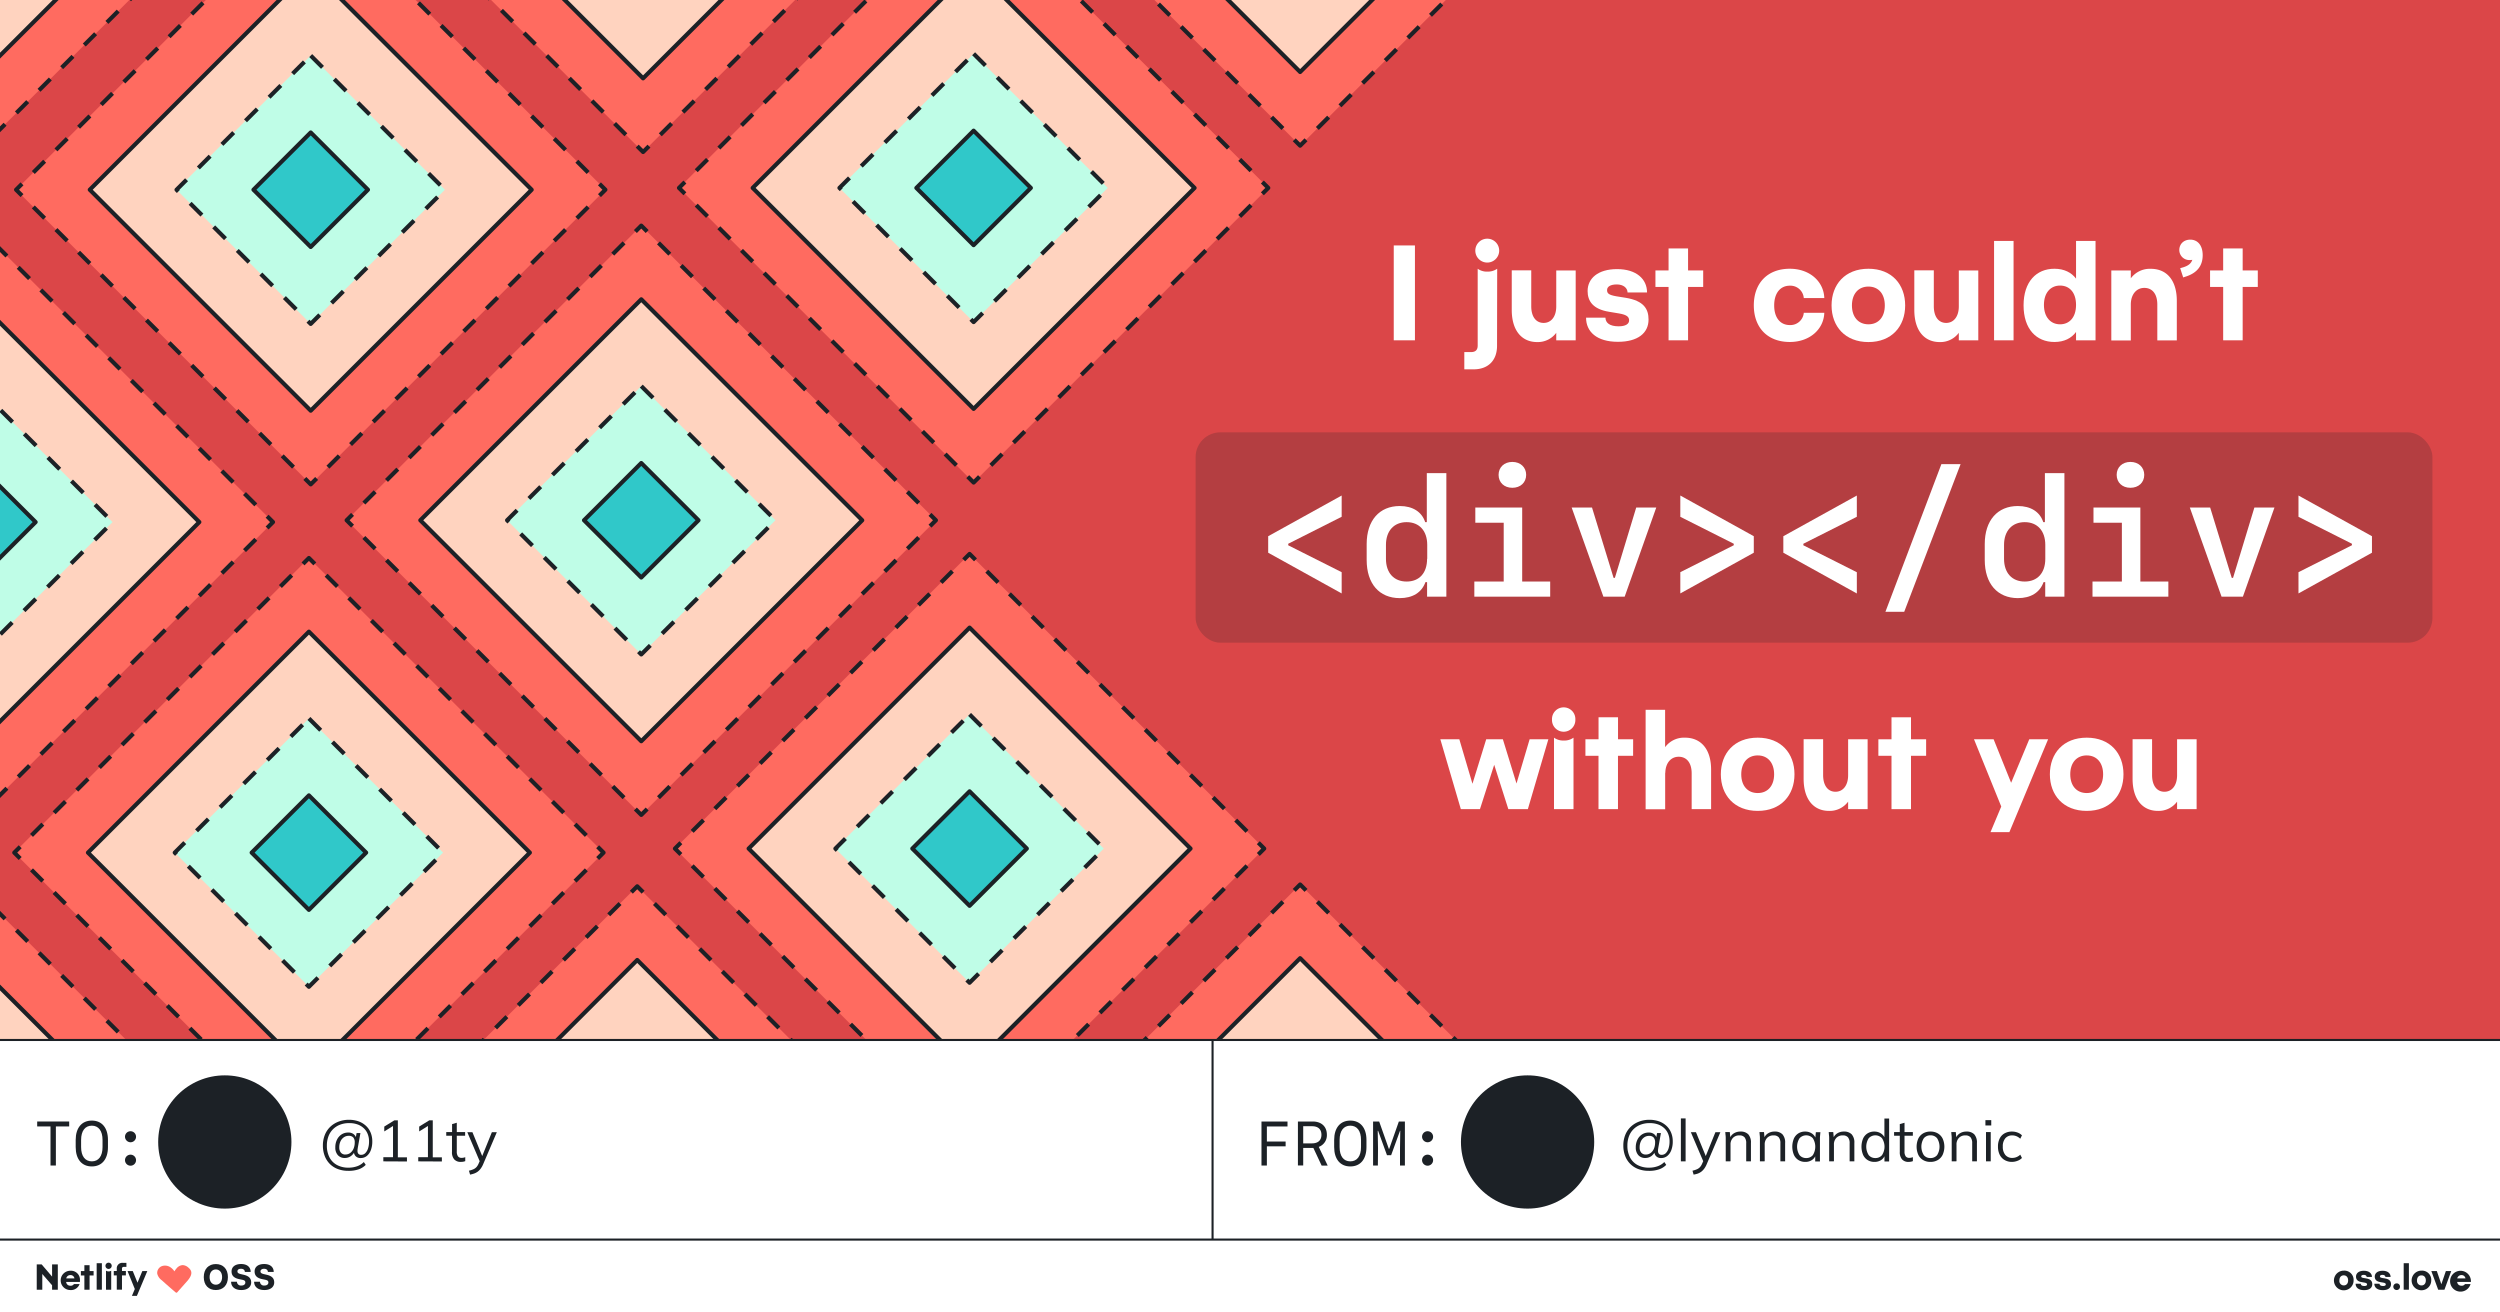 <svg xmlns="http://www.w3.org/2000/svg" xmlns:xlink="http://www.w3.org/1999/xlink" width="1200" height="630" viewBox="0 0 1200 630"><rect x="0" y="0" width="1200" height="630" fill="#333333" stroke="none"/><defs><clipPath id="a"><rect x="-1220" width="1200" height="498.72" fill="none"/></clipPath><clipPath id="b"><rect width="1200" height="498.72" fill="none"/></clipPath></defs><rect width="1200" height="498.72" fill="#db4648"/><g clip-path="url(#a)"><polygon points="-49.04 176.12 -15.52 156.76 18.01 176.12 -15.52 195.47 -49.04 176.12" fill="#ffdd73" stroke="#1c2126" stroke-linejoin="round" stroke-width="2"/><polygon points="18.01 176.12 18.01 214.83 -15.52 234.19 -15.52 195.47 18.01 176.12" fill="#b7790b" stroke="#1c2126" stroke-linejoin="round" stroke-width="2"/><polygon points="-49.04 60.09 -15.52 40.74 18.01 60.09 -15.52 79.45 -49.04 60.09" fill="#ffdd73" stroke="#1c2126" stroke-linejoin="round" stroke-width="2"/><polygon points="18.01 60.09 18.01 98.81 -15.52 118.16 -15.52 79.45 18.01 60.09" fill="#b7790b" stroke="#1c2126" stroke-linejoin="round" stroke-width="2"/><polygon points="18.01 -55.93 18.01 -17.21 -15.52 2.14 -15.52 -36.57 18.01 -55.93" fill="#b7790b" stroke="#1c2126" stroke-linejoin="round" stroke-width="2"/><polygon points="-49.04 291.91 -15.52 272.55 18.01 291.91 -15.52 311.26 -49.04 291.91" fill="#ffdd73" stroke="#1c2126" stroke-linejoin="round" stroke-width="2"/><polygon points="18.01 291.91 18.01 330.62 -15.52 349.98 -15.52 311.26 18.01 291.91" fill="#b7790b" stroke="#1c2126" stroke-linejoin="round" stroke-width="2"/><polygon points="-49.04 407.7 -15.52 388.34 18.01 407.7 -15.52 427.06 -49.04 407.7" fill="#ffdd73" stroke="#1c2126" stroke-linejoin="round" stroke-width="2"/><polygon points="18.01 407.7 18.01 446.41 -15.52 465.77 -15.52 427.06 18.01 407.7" fill="#b7790b" stroke="#1c2126" stroke-linejoin="round" stroke-width="2"/></g><g clip-path="url(#b)"><rect x="208.68" y="-168.46" width="200" height="200" transform="translate(138.82 198.22) rotate(-45)" fill="#ff6b60"/><polyline points="311.51 70.14 308.68 72.96 305.85 70.14" fill="none" stroke="#1c2126" stroke-linejoin="round" stroke-width="2"/><line x1="300.42" y1="64.7" x2="172.8" y2="-62.91" fill="none" stroke="#1c2126" stroke-linejoin="round" stroke-width="2" stroke-dasharray="7.68 7.68"/><line x1="441.84" y1="-60.2" x2="314.22" y2="67.42" fill="none" stroke="#1c2126" stroke-linejoin="round" stroke-width="2" stroke-dasharray="7.68 7.68"/><rect x="233.69" y="-143.45" width="149.98" height="149.98" transform="translate(42 -238.32) rotate(45)" fill="#ffd3bf" stroke="#1c2126" stroke-linejoin="round" stroke-width="2"/><rect x="367.34" y="-9.8" width="200" height="200" transform="translate(73.1 356.88) rotate(-45)" fill="#ff6b60"/><polyline points="470.17 228.79 467.34 231.62 464.51 228.79" fill="none" stroke="#1c2126" stroke-linejoin="round" stroke-width="2"/><line x1="459.08" y1="223.36" x2="331.46" y2="95.74" fill="none" stroke="#1c2126" stroke-linejoin="round" stroke-width="2" stroke-dasharray="7.68 7.68"/><polyline points="328.75 93.03 325.92 90.2 328.75 87.37" fill="none" stroke="#1c2126" stroke-linejoin="round" stroke-width="2"/><line x1="334.18" y1="81.94" x2="461.79" y2="-45.68" fill="none" stroke="#1c2126" stroke-linejoin="round" stroke-width="2" stroke-dasharray="7.68 7.68"/><line x1="475.6" y1="-42.96" x2="603.22" y2="84.66" fill="none" stroke="#1c2126" stroke-linejoin="round" stroke-width="2" stroke-dasharray="7.68 7.68"/><polyline points="605.93 87.37 608.76 90.2 605.93 93.03" fill="none" stroke="#1c2126" stroke-linejoin="round" stroke-width="2"/><line x1="600.5" y1="98.46" x2="472.88" y2="226.08" fill="none" stroke="#1c2126" stroke-linejoin="round" stroke-width="2" stroke-dasharray="7.68 7.68"/><rect x="392.35" y="15.21" width="149.98" height="149.98" transform="translate(200.66 -304.04) rotate(45)" fill="#ffd3bf" stroke="#1c2126" stroke-linejoin="round" stroke-width="2"/><rect x="421.8" y="44.66" width="91.07" height="91.07" transform="translate(200.66 -304.04) rotate(45)" fill="#bffde7" stroke="#1c2126" stroke-linejoin="round" stroke-width="2" stroke-dasharray="8"/><rect x="447.91" y="70.78" width="38.85" height="38.85" transform="translate(200.66 -304.04) rotate(45)" fill="#30c8c9" stroke="#1c2126" stroke-linejoin="round" stroke-width="2"/><rect x="524.06" y="-171.5" width="200" height="200" transform="translate(233.34 420.34) rotate(-45)" fill="#ff6b60"/><polyline points="626.89 67.1 624.06 69.92 621.23 67.1" fill="none" stroke="#1c2126" stroke-linejoin="round" stroke-width="2"/><line x1="615.8" y1="61.67" x2="488.18" y2="-65.95" fill="none" stroke="#1c2126" stroke-linejoin="round" stroke-width="2" stroke-dasharray="7.68 7.68"/><line x1="757.22" y1="-63.24" x2="629.6" y2="64.38" fill="none" stroke="#1c2126" stroke-linejoin="round" stroke-width="2" stroke-dasharray="7.68 7.68"/><rect x="549.07" y="-146.49" width="149.98" height="149.98" transform="translate(132.23 -462.22) rotate(45)" fill="#ffd3bf" stroke="#1c2126" stroke-linejoin="round" stroke-width="2"/><rect x="49.15" y="-8.93" width="200" height="200" transform="translate(-20.71 132.14) rotate(-45)" fill="#ff6b60"/><polyline points="151.98 229.66 149.15 232.49 146.32 229.66" fill="none" stroke="#1c2126" stroke-linejoin="round" stroke-width="2"/><line x1="140.89" y1="224.23" x2="13.27" y2="96.62" fill="none" stroke="#1c2126" stroke-linejoin="round" stroke-width="2" stroke-dasharray="7.68 7.68"/><polyline points="10.56 93.9 7.73 91.07 10.56 88.24" fill="none" stroke="#1c2126" stroke-linejoin="round" stroke-width="2"/><line x1="15.99" y1="82.81" x2="143.61" y2="-44.81" fill="none" stroke="#1c2126" stroke-linejoin="round" stroke-width="2" stroke-dasharray="7.68 7.68"/><line x1="157.41" y1="-42.09" x2="285.03" y2="85.53" fill="none" stroke="#1c2126" stroke-linejoin="round" stroke-width="2" stroke-dasharray="7.68 7.68"/><polyline points="287.74 88.24 290.57 91.07 287.74 93.9" fill="none" stroke="#1c2126" stroke-linejoin="round" stroke-width="2"/><line x1="282.31" y1="99.33" x2="154.69" y2="226.95" fill="none" stroke="#1c2126" stroke-linejoin="round" stroke-width="2" stroke-dasharray="7.68 7.68"/><rect x="74.16" y="16.08" width="149.98" height="149.98" transform="translate(108.08 -78.79) rotate(45)" fill="#ffd3bf" stroke="#1c2126" stroke-linejoin="round" stroke-width="2"/><rect x="103.61" y="45.54" width="91.07" height="91.07" transform="translate(108.08 -78.79) rotate(45)" fill="#bffde7" stroke="#1c2126" stroke-linejoin="round" stroke-width="2" stroke-dasharray="8"/><rect x="129.72" y="71.65" width="38.85" height="38.85" transform="translate(108.08 -78.79) rotate(45)" fill="#30c8c9" stroke="#1c2126" stroke-linejoin="round" stroke-width="2"/><polygon points="-11.25 73.33 -11.25 -209.52 130.17 -68.09 -11.25 73.33" fill="#ff6b60"/><line x1="121.91" y1="-59.84" x2="-5.71" y2="67.78" fill="none" stroke="#1c2126" stroke-linejoin="round" stroke-width="2" stroke-dasharray="7.68 7.68"/><polygon points="-11.25 37.96 -11.25 -174.15 94.8 -68.09 -11.25 37.96" fill="#ffd3bf" stroke="#1c2126" stroke-linejoin="round" stroke-width="2"/><rect x="207.81" y="149.73" width="200" height="200" transform="translate(-86.43 290.8) rotate(-45)" fill="#ff6b60"/><polyline points="310.64 388.32 307.81 391.15 304.98 388.32" fill="none" stroke="#1c2126" stroke-linejoin="round" stroke-width="2"/><line x1="299.55" y1="382.89" x2="171.93" y2="255.27" fill="none" stroke="#1c2126" stroke-linejoin="round" stroke-width="2" stroke-dasharray="7.68 7.68"/><polyline points="169.22 252.56 166.39 249.73 169.22 246.9" fill="none" stroke="#1c2126" stroke-linejoin="round" stroke-width="2"/><line x1="174.65" y1="241.47" x2="302.26" y2="113.85" fill="none" stroke="#1c2126" stroke-linejoin="round" stroke-width="2" stroke-dasharray="7.68 7.68"/><polyline points="304.98 111.14 307.81 108.31 310.64 111.14" fill="none" stroke="#1c2126" stroke-linejoin="round" stroke-width="2"/><line x1="316.07" y1="116.57" x2="443.69" y2="244.19" fill="none" stroke="#1c2126" stroke-linejoin="round" stroke-width="2" stroke-dasharray="7.68 7.68"/><polyline points="446.4 246.9 449.23 249.73 446.4 252.56" fill="none" stroke="#1c2126" stroke-linejoin="round" stroke-width="2"/><line x1="440.97" y1="257.99" x2="313.35" y2="385.61" fill="none" stroke="#1c2126" stroke-linejoin="round" stroke-width="2" stroke-dasharray="7.68 7.68"/><rect x="232.82" y="174.74" width="149.98" height="149.98" transform="translate(266.74 -144.51) rotate(45)" fill="#ffd3bf" stroke="#1c2126" stroke-linejoin="round" stroke-width="2"/><rect x="262.27" y="204.19" width="91.07" height="91.07" transform="translate(266.74 -144.51) rotate(45)" fill="#bffde7" stroke="#1c2126" stroke-linejoin="round" stroke-width="2" stroke-dasharray="8"/><rect x="288.38" y="230.31" width="38.85" height="38.85" transform="translate(266.74 -144.51) rotate(45)" fill="#30c8c9" stroke="#1c2126" stroke-linejoin="round" stroke-width="2"/><rect x="365.4" y="307.32" width="200" height="200" transform="translate(-151.71 448.39) rotate(-45)" fill="#ff6b60"/><polyline points="468.23 545.91 465.4 548.74 462.57 545.91" fill="none" stroke="#1c2126" stroke-linejoin="round" stroke-width="2"/><line x1="457.14" y1="540.48" x2="329.52" y2="412.87" fill="none" stroke="#1c2126" stroke-linejoin="round" stroke-width="2" stroke-dasharray="7.68 7.68"/><polyline points="326.81 410.15 323.98 407.32 326.81 404.49" fill="none" stroke="#1c2126" stroke-linejoin="round" stroke-width="2"/><line x1="332.24" y1="399.06" x2="459.86" y2="271.44" fill="none" stroke="#1c2126" stroke-linejoin="round" stroke-width="2" stroke-dasharray="7.68 7.68"/><polyline points="462.57 268.73 465.4 265.9 468.23 268.73" fill="none" stroke="#1c2126" stroke-linejoin="round" stroke-width="2"/><line x1="473.66" y1="274.16" x2="601.28" y2="401.78" fill="none" stroke="#1c2126" stroke-linejoin="round" stroke-width="2" stroke-dasharray="7.68 7.68"/><polyline points="603.99 404.49 606.82 407.32 603.99 410.15" fill="none" stroke="#1c2126" stroke-linejoin="round" stroke-width="2"/><line x1="598.56" y1="415.58" x2="470.94" y2="543.2" fill="none" stroke="#1c2126" stroke-linejoin="round" stroke-width="2" stroke-dasharray="7.68 7.68"/><rect x="390.41" y="332.33" width="149.98" height="149.98" transform="translate(424.33 -209.79) rotate(45)" fill="#ffd3bf" stroke="#1c2126" stroke-linejoin="round" stroke-width="2"/><rect x="419.86" y="361.79" width="91.07" height="91.07" transform="translate(424.33 -209.79) rotate(45)" fill="#bffde7" stroke="#1c2126" stroke-linejoin="round" stroke-width="2" stroke-dasharray="8"/><rect x="445.97" y="387.9" width="38.85" height="38.85" transform="translate(424.33 -209.79) rotate(45)" fill="#30c8c9" stroke="#1c2126" stroke-linejoin="round" stroke-width="2"/><rect x="524.06" y="465.98" width="200" height="200" transform="translate(-217.43 607.05) rotate(-45)" fill="#ff6b60"/><line x1="615.8" y1="699.14" x2="488.18" y2="571.53" fill="none" stroke="#1c2126" stroke-linejoin="round" stroke-width="2" stroke-dasharray="7.68 7.68"/><polyline points="485.47 568.81 482.64 565.98 485.47 563.15" fill="none" stroke="#1c2126" stroke-linejoin="round" stroke-width="2"/><line x1="490.9" y1="557.72" x2="618.52" y2="430.1" fill="none" stroke="#1c2126" stroke-linejoin="round" stroke-width="2" stroke-dasharray="7.68 7.68"/><polyline points="621.23 427.39 624.06 424.56 626.89 427.39" fill="none" stroke="#1c2126" stroke-linejoin="round" stroke-width="2"/><line x1="632.32" y1="432.82" x2="759.94" y2="560.44" fill="none" stroke="#1c2126" stroke-linejoin="round" stroke-width="2" stroke-dasharray="7.68 7.68"/><polyline points="762.65 563.15 765.48 565.98 762.65 568.81" fill="none" stroke="#1c2126" stroke-linejoin="round" stroke-width="2"/><line x1="757.22" y1="574.24" x2="629.6" y2="701.86" fill="none" stroke="#1c2126" stroke-linejoin="round" stroke-width="2" stroke-dasharray="7.68 7.68"/><rect x="549.07" y="490.99" width="149.98" height="149.98" transform="translate(582.99 -275.5) rotate(45)" fill="#ffd3bf" stroke="#1c2126" stroke-linejoin="round" stroke-width="2"/><rect x="578.52" y="520.45" width="91.07" height="91.07" transform="translate(582.99 -275.5) rotate(45)" fill="#bffde7" stroke="#1c2126" stroke-linejoin="round" stroke-width="2" stroke-dasharray="8"/><rect x="604.63" y="546.56" width="38.85" height="38.85" transform="translate(582.99 -275.5) rotate(45)" fill="#30c8c9" stroke="#1c2126" stroke-linejoin="round" stroke-width="2"/><polygon points="-10.38 392.02 -10.38 109.18 131.04 250.6 -10.38 392.02" fill="#ff6b60"/><line x1="-2.12" y1="117.44" x2="125.5" y2="245.06" fill="none" stroke="#1c2126" stroke-linejoin="round" stroke-width="2" stroke-dasharray="7.68 7.68"/><polyline points="128.21 247.77 131.04 250.6 128.21 253.43" fill="none" stroke="#1c2126" stroke-linejoin="round" stroke-width="2"/><line x1="122.78" y1="258.86" x2="-4.84" y2="386.48" fill="none" stroke="#1c2126" stroke-linejoin="round" stroke-width="2" stroke-dasharray="7.68 7.68"/><polygon points="-10.38 356.65 -10.38 144.55 95.67 250.6 -10.38 356.65" fill="#ffd3bf" stroke="#1c2126" stroke-linejoin="round" stroke-width="2"/><polygon points="-10.38 315 -10.38 186.2 54.02 250.6 -10.38 315" fill="#bffde7" stroke="#1c2126" stroke-linejoin="round" stroke-width="2" stroke-dasharray="8"/><polygon points="-10.38 278.07 -10.38 223.13 17.09 250.6 -10.38 278.07" fill="#30c8c9" stroke="#1c2126" stroke-linejoin="round" stroke-width="2"/><rect x="48.28" y="309.26" width="200" height="200" transform="translate(-245.96 224.72) rotate(-45)" fill="#ff6b60"/><polyline points="151.11 547.85 148.28 550.68 145.45 547.85" fill="none" stroke="#1c2126" stroke-linejoin="round" stroke-width="2"/><line x1="140.02" y1="542.42" x2="12.4" y2="414.8" fill="none" stroke="#1c2126" stroke-linejoin="round" stroke-width="2" stroke-dasharray="7.68 7.68"/><polyline points="9.69 412.09 6.86 409.26 9.69 406.43" fill="none" stroke="#1c2126" stroke-linejoin="round" stroke-width="2"/><line x1="15.12" y1="401" x2="142.73" y2="273.38" fill="none" stroke="#1c2126" stroke-linejoin="round" stroke-width="2" stroke-dasharray="7.68 7.68"/><polyline points="145.45 270.67 148.28 267.84 151.11 270.67" fill="none" stroke="#1c2126" stroke-linejoin="round" stroke-width="2"/><line x1="156.54" y1="276.1" x2="284.16" y2="403.72" fill="none" stroke="#1c2126" stroke-linejoin="round" stroke-width="2" stroke-dasharray="7.68 7.68"/><polyline points="286.87 406.43 289.7 409.26 286.87 412.09" fill="none" stroke="#1c2126" stroke-linejoin="round" stroke-width="2"/><line x1="281.44" y1="417.52" x2="153.82" y2="545.14" fill="none" stroke="#1c2126" stroke-linejoin="round" stroke-width="2" stroke-dasharray="7.68 7.68"/><rect x="73.29" y="334.27" width="149.98" height="149.98" transform="translate(332.82 15.02) rotate(45)" fill="#ffd3bf" stroke="#1c2126" stroke-linejoin="round" stroke-width="2"/><rect x="102.74" y="363.72" width="91.07" height="91.07" transform="translate(332.82 15.02) rotate(45)" fill="#bffde7" stroke="#1c2126" stroke-linejoin="round" stroke-width="2" stroke-dasharray="8"/><rect x="128.85" y="389.84" width="38.85" height="38.85" transform="translate(332.82 15.02) rotate(45)" fill="#30c8c9" stroke="#1c2126" stroke-linejoin="round" stroke-width="2"/><polygon points="-11.25 710.21 -11.25 427.37 130.17 568.79 -11.25 710.21" fill="#ff6b60"/><line x1="-2.99" y1="435.63" x2="124.63" y2="563.25" fill="none" stroke="#1c2126" stroke-linejoin="round" stroke-width="2" stroke-dasharray="7.68 7.68"/><polyline points="127.34 565.96 130.17 568.79 127.34 571.62" fill="none" stroke="#1c2126" stroke-linejoin="round" stroke-width="2"/><line x1="121.91" y1="577.05" x2="-5.71" y2="704.67" fill="none" stroke="#1c2126" stroke-linejoin="round" stroke-width="2" stroke-dasharray="7.68 7.68"/><polygon points="-11.25 674.84 -11.25 462.74 94.8 568.79 -11.25 674.84" fill="#ffd3bf" stroke="#1c2126" stroke-linejoin="round" stroke-width="2"/><polygon points="-11.25 633.19 -11.25 504.39 53.15 568.79 -11.25 633.19" fill="#bffde7" stroke="#1c2126" stroke-linejoin="round" stroke-width="2" stroke-dasharray="8"/><polygon points="-11.25 596.26 -11.25 541.32 16.22 568.79 -11.25 596.26" fill="#30c8c9" stroke="#1c2126" stroke-linejoin="round" stroke-width="2"/><rect x="205.87" y="466.85" width="200" height="200" transform="translate(-311.24 382.31) rotate(-45)" fill="#ff6b60"/><line x1="297.61" y1="700.01" x2="169.99" y2="572.4" fill="none" stroke="#1c2126" stroke-linejoin="round" stroke-width="2" stroke-dasharray="7.68 7.68"/><polyline points="167.28 569.68 164.45 566.85 167.28 564.02" fill="none" stroke="#1c2126" stroke-linejoin="round" stroke-width="2"/><line x1="172.71" y1="558.59" x2="300.33" y2="430.97" fill="none" stroke="#1c2126" stroke-linejoin="round" stroke-width="2" stroke-dasharray="7.68 7.68"/><polyline points="303.04 428.26 305.87 425.43 308.7 428.26" fill="none" stroke="#1c2126" stroke-linejoin="round" stroke-width="2"/><line x1="314.13" y1="433.69" x2="441.75" y2="561.31" fill="none" stroke="#1c2126" stroke-linejoin="round" stroke-width="2" stroke-dasharray="7.68 7.68"/><polyline points="444.46 564.02 447.29 566.85 444.46 569.68" fill="none" stroke="#1c2126" stroke-linejoin="round" stroke-width="2"/><line x1="439.03" y1="575.11" x2="311.41" y2="702.73" fill="none" stroke="#1c2126" stroke-linejoin="round" stroke-width="2" stroke-dasharray="7.68 7.68"/><rect x="230.88" y="491.86" width="149.98" height="149.98" transform="translate(490.41 -50.26) rotate(45)" fill="#ffd3bf" stroke="#1c2126" stroke-linejoin="round" stroke-width="2"/><rect x="260.33" y="521.32" width="91.07" height="91.07" transform="translate(490.41 -50.26) rotate(45)" fill="#bffde7" stroke="#1c2126" stroke-linejoin="round" stroke-width="2" stroke-dasharray="8"/><rect x="286.44" y="547.43" width="38.85" height="38.85" transform="translate(490.41 -50.26) rotate(45)" fill="#30c8c9" stroke="#1c2126" stroke-linejoin="round" stroke-width="2"/></g><path d="M679.17,117.81v45.54H669V117.81Z" fill="#fff"/><path d="M709.29,129a7.56,7.56,0,0,0,4.62,1.38,7.94,7.94,0,0,0,4.74-1.38l-.07,37c0,7-4.25,11.28-11.21,11.28h-4.5V169h3.24c2.16,0,3.18-1.08,3.18-3.12Zm10.32-8.7a5.73,5.73,0,1,1-11.46,0,5.73,5.73,0,1,1,11.46,0Z" fill="#fff"/><path d="M756.33,129.81v33.54H747v-3.6a11,11,0,0,1-9.18,4.44c-7.38,0-12.18-5.52-12.18-15.42v-19H735V147c0,5.1,2.34,8,5.94,8S747,152,747,147.09V129.81Z" fill="#fff"/><path d="M790.58,140.37h-9.35c-.06-2.16-2-3.84-5.16-3.84s-4.68,1.14-4.68,2.7.72,2.34,4.5,3l4.5.72c8.64,1.44,10.91,5.34,10.91,10.44,0,6.54-5.22,10.68-14.69,10.68-10.2,0-15.3-4.86-15.3-11.58h9.3c.06,2.46,2,4.14,6.36,4.14,3.3,0,5-1.14,5-2.82s-1-2.7-4.86-3.36l-4.68-.78c-7.92-1.26-10.38-5.22-10.38-10,0-5.94,4.86-10.5,14.16-10.5S790.58,134,790.58,140.37Z" fill="#fff"/><path d="M817.53,137.73h-7.26v25.62h-9.36V137.73h-6.3v-7.92h6.3V119.25h9.36v10.56h7.26Z" fill="#fff"/><path d="M875.66,143.07h-9.84a6.46,6.46,0,0,0-6.72-5.94c-4.43,0-7.49,3.42-7.49,9.48s3.06,9.42,7.49,9.42a6.45,6.45,0,0,0,6.72-5.88h9.84c-.24,7.8-6.9,14-16.56,14-10.79,0-17.27-7-17.27-17.58S848.31,129,859.1,129C868.76,129,875.42,135.21,875.66,143.07Z" fill="#fff"/><path d="M914.48,146.61c0,10-6.42,17.58-17.63,17.58s-17.7-7.56-17.7-17.58S885.57,129,896.85,129,914.48,136.59,914.48,146.61Zm-25.55,0c0,5.52,3.06,9.06,7.92,9.06s7.86-3.54,7.86-9.06-3-9.06-7.86-9.06S888.93,141.09,888.93,146.61Z" fill="#fff"/><path d="M949.58,129.81v33.54h-9.35v-3.6a11,11,0,0,1-9.18,4.44c-7.38,0-12.18-5.52-12.18-15.42v-19h9.36V147c0,5.1,2.34,8,5.94,8s6.06-3.06,6.06-7.92V129.81Z" fill="#fff"/><path d="M966.51,115.65v47.7h-9.36v-47.7Z" fill="#fff"/><path d="M1005.86,115.65v47.7H996.5v-4c-2.21,3-5.69,4.8-10.38,4.8-8.69,0-14.81-6.24-14.81-17.58S977.43,129,986.12,129c4.69,0,8.17,1.8,10.38,4.74V115.65Zm-9.36,30.72c0-5.94-3.12-9.3-7.67-9.3s-7.74,3.42-7.74,9.3,3.24,9.3,7.74,9.3S996.5,152.31,996.5,146.37Z" fill="#fff"/><path d="M1044.87,144.39v19h-9.36V146.19c0-5.16-2.46-8-6.24-8s-6.48,3.12-6.48,8v17.22h-9.36V129.81h9.36v3.78a11.34,11.34,0,0,1,9.54-4.56C1040,129,1044.87,134.49,1044.87,144.39Z" fill="#fff"/><path d="M1057.29,122.49c0,4.86-2.46,8.46-8.1,10.26l-1.26.42-1.44-4.44,1.26-.36c2.64-.78,4-1.92,4.56-3.66a6.65,6.65,0,0,1-1.14.12,4.82,4.82,0,0,1-5.1-4.8c0-2.88,2.1-5,5.28-5C1055.07,115.05,1057.29,118,1057.29,122.49Z" fill="#fff"/><path d="M1083.74,137.73h-7.26v25.62h-9.36V137.73h-6.29v-7.92h6.29V119.25h9.36v10.56h7.26Z" fill="#fff"/><rect x="573.89" y="207.52" width="593.68" height="100.97" rx="11.89" fill="#1c2126" opacity="0.2"/><path d="M618.35,261v.74L644,274.65v10.2l-35.27-19.54v-7.93L644,237.85v10.2Z" fill="#fff"/><path d="M656,268.79v-7.62c0-11.36,6.1-18.28,15.9-18.28,6.17,0,10.59,2.78,12.19,7.74h.78V227.11h9.38v59.3H685v-7h-.78c-1.8,5-6.14,7.69-12.35,7.69C662.06,287.07,656,280.2,656,268.79Zm29.07-.55v-6.68c0-6.75-3.79-10.93-9.89-10.93s-9.92,4.22-9.92,10.93v6.68c0,6.72,3.79,10.9,9.92,10.9S685,275,685,268.24Z" fill="#fff"/><path d="M707.68,286.41v-7.27h14.1V250.9H708.15v-7.27h22.5v35.51h13.44v7.27Zm11.64-58.48c0-3.67,2.74-6.21,6.6-6.21s6.64,2.54,6.64,6.21-2.73,6.21-6.64,6.21S719.32,231.6,719.32,227.93Z" fill="#fff"/><path d="M764.17,243.63l10.35,33.75h.62l10.24-33.75H795l-15.16,42.78H769.63L754.4,243.63Z" fill="#fff"/><path d="M806.55,237.85l35.27,19.53v7.93l-35.27,19.54v-10.2l25.66-12.93V261l-25.66-12.93Z" fill="#fff"/><path d="M865.61,261v.74l25.67,12.93v10.2L856,265.31v-7.93l35.28-19.53v10.2Z" fill="#fff"/><path d="M905,293.67l26.87-70.9h9.22l-27.07,70.9Z" fill="#fff"/><path d="M952.68,268.79v-7.62c0-11.36,6.1-18.28,15.9-18.28,6.17,0,10.59,2.78,12.19,7.74h.78V227.11h9.37v59.3h-9.21v-7h-.79c-1.79,5-6.13,7.69-12.34,7.69C958.78,287.07,952.68,280.2,952.68,268.79Zm29.06-.55v-6.68c0-6.75-3.78-10.93-9.88-10.93s-9.92,4.22-9.92,10.93v6.68c0,6.72,3.79,10.9,9.92,10.9S981.74,275,981.74,268.24Z" fill="#fff"/><path d="M1004.4,286.41v-7.27h14.1V250.9h-13.63v-7.27h22.5v35.51h13.44v7.27ZM1016,227.93c0-3.67,2.74-6.21,6.6-6.21s6.64,2.54,6.64,6.21-2.73,6.21-6.64,6.21S1016,231.6,1016,227.93Z" fill="#fff"/><path d="M1060.88,243.63l10.36,33.75h.62l10.24-33.75h9.64l-15.15,42.78h-10.24l-15.23-42.78Z" fill="#fff"/><path d="M1103.27,237.85l35.27,19.53v7.93l-35.27,19.54v-10.2l25.66-12.93V261l-25.66-12.93Z" fill="#fff"/><path d="M743.21,354.86l-9.84,33.53H724l-6.78-21.29-6.84,21.29h-9.18l-9.84-33.53h9.12l6.3,21.35,6.6-21.35h8l6.54,21.23,6.3-21.23Z" fill="#fff"/><path d="M756.17,345.38a5.61,5.61,0,1,1-11.21,0,5.61,5.61,0,1,1,11.21,0Zm-.89,8.7v34.31h-9.36V354.08a7.62,7.62,0,0,0,4.68,1.38A7.51,7.51,0,0,0,755.28,354.08Z" fill="#fff"/><path d="M783.89,362.78h-7.26v25.61h-9.35V362.78H761v-7.92h6.3V344.3h9.35v10.56h7.26Z" fill="#fff"/><path d="M821.33,369.44v18.95H812V371.24c0-5.16-2.46-8-6.24-8s-6.42,3.12-6.42,8l-.06-.42v17.64H789.9V340.7h9.35v17.94a11.27,11.27,0,0,1,9.54-4.56C816.41,354.08,821.33,359.54,821.33,369.44Z" fill="#fff"/><path d="M861.35,371.66c0,10-6.42,17.57-17.64,17.57S826,381.67,826,371.66s6.42-17.58,17.69-17.58S861.35,361.64,861.35,371.66Zm-25.55,0c0,5.51,3.06,9,7.91,9s7.87-3.54,7.87-9-3-9.06-7.87-9.06S835.8,366.14,835.8,371.66Z" fill="#fff"/><path d="M896.46,354.86v33.53H887.1v-3.6a11,11,0,0,1-9.18,4.44c-7.38,0-12.18-5.52-12.18-15.41v-19h9.36v17.22c0,5.09,2.34,8,5.94,8s6.06-3.05,6.06-7.92V354.86Z" fill="#fff"/><path d="M924.54,362.78h-7.26v25.61h-9.36V362.78h-6.3v-7.92h6.3V344.3h9.36v10.56h7.26Z" fill="#fff"/><path d="M983.09,354.86,964.5,399.43h-9.06l5.16-12.3-13.08-32.27h9.42l8.4,20.88,8.7-20.88Z" fill="#fff"/><path d="M1019.27,371.66c0,10-6.42,17.57-17.64,17.57s-17.69-7.56-17.69-17.57,6.42-17.58,17.69-17.58S1019.27,361.64,1019.27,371.66Zm-25.55,0c0,5.51,3.06,9,7.91,9s7.87-3.54,7.87-9-3-9.06-7.87-9.06S993.72,366.14,993.72,371.66Z" fill="#fff"/><path d="M1054.38,354.86v33.53H1045v-3.6a11,11,0,0,1-9.18,4.44c-7.38,0-12.18-5.52-12.18-15.41v-19H1033v17.22c0,5.09,2.34,8,5.94,8s6.06-3.05,6.06-7.92V354.86Z" fill="#fff"/><rect y="595" width="1200" height="35" fill="#fff"/><rect y="499.19" width="1200" height="95.81" fill="#fff"/><line y1="499.19" x2="1200" y2="499.19" fill="none" stroke="#1c2126" stroke-miterlimit="10"/><line y1="595" x2="1200" y2="595" fill="none" stroke="#1c2126" stroke-miterlimit="10"/><path d="M24.24,559.45V540.69H17.85v-2.37H33.21v2.37H26.82v18.76Z" fill="#1c2126"/><path d="M44.08,559.89c-4.81,0-7.75-3.45-7.75-9.3v-3.41c0-5.85,2.94-9.3,7.75-9.3s7.74,3.45,7.74,9.3v3.41C51.82,556.44,48.88,559.89,44.08,559.89Zm5.14-9.31v-3.39c0-4.41-1.94-6.87-5.14-6.87s-5.15,2.46-5.15,6.87v3.39c0,4.41,1.94,6.87,5.15,6.87S49.22,555,49.22,550.58Z" fill="#1c2126"/><path d="M60,545.58a2.65,2.65,0,1,1,2.65,2.71A2.7,2.7,0,0,1,60,545.58Zm0,11.25a2.65,2.65,0,1,1,2.65,2.71A2.68,2.68,0,0,1,60,556.83Z" fill="#1c2126"/><circle cx="107.91" cy="548.15" r="31.98" fill="#1c2126"/><line x1="582.03" y1="498.72" x2="582.03" y2="595" fill="none" stroke="#1c2126" stroke-miterlimit="10"/><path d="M1129.73,614.6a4.72,4.72,0,1,1-4.71-4.69A4.43,4.43,0,0,1,1129.73,614.6Zm-6.82,0A2.12,2.12,0,0,0,1125,617c1.3,0,2.1-.94,2.1-2.41s-.8-2.42-2.1-2.42S1122.91,613.12,1122.91,614.6Z" fill="#1c2126"/><path d="M1138.54,612.93H1136c0-.57-.52-1-1.37-1s-1.25.3-1.25.72.19.62,1.2.8l1.2.19c2.3.39,2.91,1.43,2.91,2.79,0,1.74-1.39,2.85-3.92,2.85-2.72,0-4.08-1.3-4.08-3.09h2.48c0,.65.53,1.1,1.7,1.1.88,0,1.33-.3,1.33-.75s-.26-.72-1.3-.9l-1.25-.21c-2.11-.33-2.77-1.39-2.77-2.67,0-1.58,1.3-2.8,3.78-2.8S1138.54,611.24,1138.54,612.93Z" fill="#1c2126"/><path d="M1147.49,612.93H1145c0-.57-.53-1-1.38-1s-1.25.3-1.25.72.2.62,1.2.8l1.2.19c2.31.39,2.92,1.43,2.92,2.79,0,1.74-1.39,2.85-3.92,2.85-2.72,0-4.09-1.3-4.09-3.09h2.49c0,.65.52,1.1,1.69,1.1.88,0,1.33-.3,1.33-.75s-.26-.72-1.3-.9l-1.24-.21c-2.12-.33-2.77-1.39-2.77-2.67,0-1.58,1.29-2.8,3.77-2.8S1147.49,611.24,1147.49,612.93Z" fill="#1c2126"/><path d="M1152,617.64a1.6,1.6,0,1,1-1.6-1.62A1.55,1.55,0,0,1,1152,617.64Z" fill="#1c2126"/><path d="M1156.27,606.34v12.72h-2.5V606.34Z" fill="#1c2126"/><path d="M1167,614.6a4.71,4.71,0,1,1-4.7-4.69A4.42,4.42,0,0,1,1167,614.6Zm-6.81,0a2.12,2.12,0,0,0,2.11,2.41c1.29,0,2.1-.94,2.1-2.41s-.81-2.42-2.1-2.42S1160.16,613.12,1160.16,614.6Z" fill="#1c2126"/><path d="M1176.59,610.12l-3.26,8.94h-3l-3.29-8.94h2.64l2.17,6.32,2.16-6.32Z" fill="#1c2126"/><path d="M1186.06,615.33h-6.61a1.92,1.92,0,0,0,2,1.81,1.83,1.83,0,0,0,1.75-.8h2.66a5,5,0,1,1,.17-1.77Zm-6.58-1.71h3.94a1.87,1.87,0,0,0-2-1.58A2,2,0,0,0,1179.48,613.62Z" fill="#1c2126"/><path d="M605.51,559.45V538.32H618v2.37H608.1v7.25h9v2.3h-9v9.21Z" fill="#1c2126"/><path d="M625.54,551v8.42H623V538.32h7.09c4.19,0,6.81,2.43,6.81,6.35A5.91,5.91,0,0,1,633,550.5l4.3,9h-2.91L630.41,551Zm0-2.18h4.19c2.92,0,4.56-1.48,4.56-4.12s-1.61-4.11-4.44-4.11h-4.31Z" fill="#1c2126"/><path d="M648.15,559.89c-4.81,0-7.75-3.45-7.75-9.3v-3.41c0-5.85,2.94-9.3,7.75-9.3s7.75,3.45,7.75,9.3v3.41C655.9,556.44,653,559.89,648.15,559.89Zm5.14-9.31v-3.39c0-4.41-1.93-6.87-5.14-6.87s-5.14,2.46-5.14,6.87v3.39c0,4.41,1.93,6.87,5.14,6.87S653.29,555,653.29,550.58Z" fill="#1c2126"/><path d="M661.38,559.45h-2.3V538.32H662l4.64,13.12h.19l4.62-13.12h2.9v21.13H672v-8.11l.13-8.56H672l-4.25,11.71h-2l-4.25-11.71h-.19l.14,8.56Z" fill="#1c2126"/><path d="M682.59,545.58a2.65,2.65,0,1,1,2.65,2.71A2.7,2.7,0,0,1,682.59,545.58Zm0,11.25a2.65,2.65,0,1,1,2.65,2.71A2.68,2.68,0,0,1,682.59,556.83Z" fill="#1c2126"/><circle cx="733.24" cy="548.15" r="31.98" fill="#1c2126"/><path d="M791.37,562a13.93,13.93,0,0,1-5-.86,10.66,10.66,0,0,1-6.3-6.3,13.81,13.81,0,0,1-.87-5,13.54,13.54,0,0,1,.9-5,11.12,11.12,0,0,1,2.58-3.91,11.78,11.78,0,0,1,4-2.53,13.78,13.78,0,0,1,5.07-.9,13.44,13.44,0,0,1,4.55.74,10.32,10.32,0,0,1,3.54,2.12,9.19,9.19,0,0,1,2.28,3.27,10.78,10.78,0,0,1,.8,4.26,11.44,11.44,0,0,1-.7,4.2,6.47,6.47,0,0,1-1.93,2.77,4.55,4.55,0,0,1-2.91,1,3.24,3.24,0,0,1-2.55-1,3.31,3.31,0,0,1-.73-2.61l.51.14a5.85,5.85,0,0,1-2,2.56,4.88,4.88,0,0,1-2.79.88,4.34,4.34,0,0,1-3.43-1.36,5.39,5.39,0,0,1-1.22-3.73,8.24,8.24,0,0,1,.8-3.69,6.21,6.21,0,0,1,2.2-2.52,5.75,5.75,0,0,1,3.19-.91,4.13,4.13,0,0,1,2.59.76,3.51,3.51,0,0,1,1.3,2.13h-.33l.47-2.64h1.85l-1.29,7.26c0,.24-.07.47-.1.7s0,.43,0,.61a2,2,0,0,0,.44,1.4,1.65,1.65,0,0,0,1.3.48,2.75,2.75,0,0,0,2-.81,5.38,5.38,0,0,0,1.31-2.26,10.66,10.66,0,0,0,.48-3.37,9.37,9.37,0,0,0-.67-3.64,7.65,7.65,0,0,0-1.93-2.77,8.69,8.69,0,0,0-3-1.77,11.75,11.75,0,0,0-3.91-.61,11.94,11.94,0,0,0-4.41.77,9.42,9.42,0,0,0-5.56,5.58,12.48,12.48,0,0,0-.75,4.43,12,12,0,0,0,1.26,5.68,8.6,8.6,0,0,0,3.59,3.65,11.36,11.36,0,0,0,5.51,1.28,12.05,12.05,0,0,0,4.22-.71,8.25,8.25,0,0,0,3.14-2l.92,1.37a8.76,8.76,0,0,1-3.54,2.18A14.41,14.41,0,0,1,791.37,562ZM790,554.18a3.81,3.81,0,0,0,2.3-.74,5,5,0,0,0,1.58-2.06,7.5,7.5,0,0,0,.57-3,3.47,3.47,0,0,0-.7-2.38,2.81,2.81,0,0,0-2.21-.78,4,4,0,0,0-2.31.7,4.73,4.73,0,0,0-1.61,1.93,6.58,6.58,0,0,0-.59,2.86,3.85,3.85,0,0,0,.77,2.57A2.75,2.75,0,0,0,790,554.18Z" fill="#1c2126"/><path d="M806.82,557.45V536.84h2.27v20.61Z" fill="#1c2126"/><path d="M812.93,563.81l-.54-1.88a11.39,11.39,0,0,0,2.2-.71,4.26,4.26,0,0,0,1.47-1.08,6.19,6.19,0,0,0,1-1.68l.73-1.65-.06,1-6.13-14.36h2.46l5.07,12.35h-.73l5-12.35h2.38l-6.5,15.23a10.23,10.23,0,0,1-1.23,2.25,7.32,7.32,0,0,1-1.44,1.49,6.94,6.94,0,0,1-1.7.91A12.53,12.53,0,0,1,812.93,563.81Z" fill="#1c2126"/><path d="M828.35,557.45v-10.8c0-.53,0-1.06-.07-1.61s-.1-1.1-.15-1.64h2.18l.28,3.08h-.33a4.86,4.86,0,0,1,2-2.48,5.81,5.81,0,0,1,3.15-.85,5,5,0,0,1,3.77,1.33,5.86,5.86,0,0,1,1.27,4.18v8.79h-2.27V548.8a4.31,4.31,0,0,0-.8-2.9,3.13,3.13,0,0,0-2.47-.91,4.06,4.06,0,0,0-3.11,1.21,4.44,4.44,0,0,0-1.15,3.22v8Z" fill="#1c2126"/><path d="M844.76,557.45v-10.8c0-.53,0-1.06-.07-1.61s-.1-1.1-.15-1.64h2.18l.28,3.08h-.33a4.81,4.81,0,0,1,2-2.48,5.76,5.76,0,0,1,3.15-.85,4.94,4.94,0,0,1,3.76,1.33,5.86,5.86,0,0,1,1.28,4.18v8.79h-2.27V548.8a4.37,4.37,0,0,0-.8-2.9,3.13,3.13,0,0,0-2.47-.91,4.06,4.06,0,0,0-3.11,1.21,4.44,4.44,0,0,0-1.15,3.22v8Z" fill="#1c2126"/><path d="M866.52,557.71a6,6,0,0,1-3.28-.89,5.78,5.78,0,0,1-2.17-2.5,10.31,10.31,0,0,1,0-7.82,5.75,5.75,0,0,1,2.17-2.49,6.08,6.08,0,0,1,3.28-.86,5.64,5.64,0,0,1,3.29,1,4.56,4.56,0,0,1,1.83,2.62h-.34l.31-3.33h2.19c-.06.54-.11,1.08-.16,1.64s-.07,1.08-.07,1.61v10.8H871.3v-3.3h.31a4.42,4.42,0,0,1-1.85,2.6A5.57,5.57,0,0,1,866.52,557.71Zm.44-1.85a4,4,0,0,0,3.2-1.39,7.63,7.63,0,0,0,0-8.12,4.34,4.34,0,0,0-6.37,0,7.52,7.52,0,0,0,0,8.12A4,4,0,0,0,867,555.86Z" fill="#1c2126"/><path d="M878,557.45v-10.8c0-.53,0-1.06-.07-1.61s-.1-1.1-.15-1.64h2.18l.28,3.08h-.34a4.83,4.83,0,0,1,2-2.48,5.76,5.76,0,0,1,3.15-.85,5,5,0,0,1,3.76,1.33,5.86,5.86,0,0,1,1.28,4.18v8.79h-2.27V548.8a4.37,4.37,0,0,0-.8-2.9,3.15,3.15,0,0,0-2.48-.91,4.09,4.09,0,0,0-3.11,1.21,4.48,4.48,0,0,0-1.14,3.22v8Z" fill="#1c2126"/><path d="M899.7,557.71a5.93,5.93,0,0,1-3.25-.89,5.72,5.72,0,0,1-2.17-2.5,10.31,10.31,0,0,1,0-7.82,5.69,5.69,0,0,1,2.17-2.49,6,6,0,0,1,3.25-.86,5.66,5.66,0,0,1,3.29,1,4.61,4.61,0,0,1,1.86,2.57h-.34v-9.83h2.27v20.61h-2.24v-3.36h.31a4.58,4.58,0,0,1-1.85,2.65A5.71,5.71,0,0,1,899.7,557.71Zm.47-1.85a4,4,0,0,0,3.19-1.39,7.42,7.42,0,0,0,0-8.12,4.34,4.34,0,0,0-6.37,0,7.52,7.52,0,0,0,0,8.12A4,4,0,0,0,900.17,555.86Z" fill="#1c2126"/><path d="M916.16,557.71a4,4,0,0,1-3.16-1.2,5.14,5.14,0,0,1-1.1-3.59v-7.76h-2.74V543.4h2.74v-3.84l2.27-.64v4.48h4v1.76h-4v7.51a3.81,3.81,0,0,0,.58,2.39,2.05,2.05,0,0,0,1.72.71,4,4,0,0,0,.95-.1,4.87,4.87,0,0,0,.76-.23v1.9a5,5,0,0,1-.94.27A6.78,6.78,0,0,1,916.16,557.71Z" fill="#1c2126"/><path d="M926.6,557.71a6.78,6.78,0,0,1-3.51-.89,5.77,5.77,0,0,1-2.31-2.52,9.72,9.72,0,0,1,0-7.77,5.89,5.89,0,0,1,2.31-2.5,6.78,6.78,0,0,1,3.51-.88,6.85,6.85,0,0,1,3.55.88,6,6,0,0,1,2.32,2.5,9.51,9.51,0,0,1,0,7.77,5.91,5.91,0,0,1-2.32,2.52A6.85,6.85,0,0,1,926.6,557.71Zm0-1.85a4,4,0,0,0,3.2-1.39,7.63,7.63,0,0,0,0-8.12,4,4,0,0,0-3.2-1.39,4,4,0,0,0-3.16,1.39,7.57,7.57,0,0,0,0,8.12A3.92,3.92,0,0,0,926.6,555.86Z" fill="#1c2126"/><path d="M936.82,557.45v-10.8c0-.53,0-1.06-.07-1.61s-.09-1.1-.15-1.64h2.18l.28,3.08h-.33a4.86,4.86,0,0,1,2-2.48,5.81,5.81,0,0,1,3.15-.85,5,5,0,0,1,3.77,1.33,5.86,5.86,0,0,1,1.27,4.18v8.79h-2.27V548.8a4.37,4.37,0,0,0-.79-2.9,3.17,3.17,0,0,0-2.48-.91,4.08,4.08,0,0,0-3.11,1.21,4.44,4.44,0,0,0-1.15,3.22v8Z" fill="#1c2126"/><path d="M953,540.21v-2.55h2.8v2.55Zm.28,17.24V543.4h2.27v14.05Z" fill="#1c2126"/><path d="M965.8,557.71a6.91,6.91,0,0,1-3.59-.9,6,6,0,0,1-2.36-2.55,8.68,8.68,0,0,1-.82-3.92,8.32,8.32,0,0,1,.84-3.9,5.7,5.7,0,0,1,2.36-2.45,7.19,7.19,0,0,1,3.57-.84,7.35,7.35,0,0,1,2.62.47,5.79,5.79,0,0,1,2.12,1.34l-.82,1.63a5.77,5.77,0,0,0-1.83-1.21,5.29,5.29,0,0,0-1.95-.39,4.24,4.24,0,0,0-3.38,1.38,5.85,5.85,0,0,0-1.21,4,6,6,0,0,0,1.21,4,4.18,4.18,0,0,0,3.38,1.43,5.4,5.4,0,0,0,1.92-.37,5.28,5.28,0,0,0,1.86-1.2l.82,1.6a5.71,5.71,0,0,1-2.16,1.37A7.35,7.35,0,0,1,965.8,557.71Z" fill="#1c2126"/><path d="M167.16,562a13.84,13.84,0,0,1-5-.86,10.71,10.71,0,0,1-3.84-2.45,10.88,10.88,0,0,1-2.46-3.85,13.81,13.81,0,0,1-.87-5,13.54,13.54,0,0,1,.9-5,11,11,0,0,1,2.57-3.91,11.82,11.82,0,0,1,4-2.53,13.78,13.78,0,0,1,5.07-.9,13.49,13.49,0,0,1,4.55.74,10.32,10.32,0,0,1,3.54,2.12,9.19,9.19,0,0,1,2.28,3.27,11,11,0,0,1,.8,4.26,11.66,11.66,0,0,1-.7,4.2,6.47,6.47,0,0,1-1.93,2.77,4.58,4.58,0,0,1-2.92,1,3.2,3.2,0,0,1-2.54-1,3.31,3.31,0,0,1-.73-2.61l.5.14a5.71,5.71,0,0,1-2,2.56,4.85,4.85,0,0,1-2.78.88,4.34,4.34,0,0,1-3.43-1.36,5.34,5.34,0,0,1-1.22-3.73,8.11,8.11,0,0,1,.8-3.69,6.27,6.27,0,0,1,2.19-2.52,5.81,5.81,0,0,1,3.2-.91,4.15,4.15,0,0,1,2.59.76,3.55,3.55,0,0,1,1.3,2.13h-.34l.48-2.64H173l-1.29,7.26c0,.24-.07.47-.1.7a4.55,4.55,0,0,0,0,.61,2,2,0,0,0,.43,1.4,1.68,1.68,0,0,0,1.3.48,2.73,2.73,0,0,0,2-.81,5.5,5.5,0,0,0,1.32-2.26,10.66,10.66,0,0,0,.48-3.37,9.37,9.37,0,0,0-.68-3.64,7.53,7.53,0,0,0-1.93-2.77,8.6,8.6,0,0,0-3-1.77,11.69,11.69,0,0,0-3.9-.61,11.87,11.87,0,0,0-4.41.77,9.65,9.65,0,0,0-3.39,2.18,9.53,9.53,0,0,0-2.17,3.4,12.26,12.26,0,0,0-.76,4.43,12,12,0,0,0,1.26,5.68,8.62,8.62,0,0,0,3.6,3.65,11.32,11.32,0,0,0,5.5,1.28,12.11,12.11,0,0,0,4.23-.71,8.25,8.25,0,0,0,3.14-2l.92,1.37a8.83,8.83,0,0,1-3.54,2.18A14.47,14.47,0,0,1,167.16,562Zm-1.34-7.84a3.78,3.78,0,0,0,2.29-.74,5,5,0,0,0,1.59-2.06,7.5,7.5,0,0,0,.57-3,3.47,3.47,0,0,0-.7-2.38,2.83,2.83,0,0,0-2.21-.78,4,4,0,0,0-2.31.7,4.73,4.73,0,0,0-1.61,1.93,6.58,6.58,0,0,0-.59,2.86,3.85,3.85,0,0,0,.77,2.57A2.74,2.74,0,0,0,165.82,554.18Z" fill="#1c2126"/><path d="M184,557.45v-2h4.65V539.7h1.23l-5.43,3.39v-2.33l4.84-3h1.68v17.75h4.37v2Z" fill="#1c2126"/><path d="M200.76,557.45v-2h4.65V539.7h1.23l-5.43,3.39v-2.33l4.84-3h1.68v17.75h4.37v2Z" fill="#1c2126"/><path d="M221.2,557.71a4.06,4.06,0,0,1-3.16-1.2,5.14,5.14,0,0,1-1.09-3.59v-7.76H214.2V543.4H217v-3.84l2.26-.64v4.48h4v1.76h-4v7.51a3.88,3.88,0,0,0,.58,2.39,2.05,2.05,0,0,0,1.72.71,4,4,0,0,0,1-.1,4.87,4.87,0,0,0,.76-.23v1.9a4.82,4.82,0,0,1-.94.27A6.57,6.57,0,0,1,221.2,557.71Z" fill="#1c2126"/><path d="M225.63,563.81l-.54-1.88a11.39,11.39,0,0,0,2.2-.71,4.26,4.26,0,0,0,1.47-1.08,6.19,6.19,0,0,0,1-1.68l.73-1.65-.06,1-6.13-14.36h2.46l5.07,12.35h-.73l5-12.35h2.38L232,558.63a10.23,10.23,0,0,1-1.23,2.25,7.32,7.32,0,0,1-1.44,1.49,6.94,6.94,0,0,1-1.7.91A12.53,12.53,0,0,1,225.63,563.81Z" fill="#1c2126"/><path d="M27.75,606.92v12.14H25v-2.13l-4.7-5.41v7.54H17.63V606.92H20L25,612.77v-5.85Z" fill="#1c2126"/><path d="M38.37,615.33H31.76a1.92,1.92,0,0,0,2,1.81,1.81,1.81,0,0,0,1.74-.8H38.2a4.35,4.35,0,0,1-4.44,2.88,4.63,4.63,0,1,1,0-9.26,4.32,4.32,0,0,1,4.62,4.61Zm-6.58-1.71h3.94a1.87,1.87,0,0,0-2-1.58A2,2,0,0,0,31.79,613.62Z" fill="#1c2126"/><path d="M44.93,612.23H43v6.83H40.5v-6.83H38.82v-2.11H40.5V607.3H43v2.82h1.93Z" fill="#1c2126"/><path d="M48.9,606.34v12.72H46.4V606.34Z" fill="#1c2126"/><path d="M53.62,607.59a1.5,1.5,0,1,1-3,0,1.5,1.5,0,1,1,3,0Zm-.24,2.32v9.15h-2.5v-9.15a2.06,2.06,0,0,0,1.25.37A2,2,0,0,0,53.38,609.91Z" fill="#1c2126"/><path d="M58.55,609v1.09h1.87v2.11H58.55v6.83h-2.5v-6.83H54.61v-2.11h1.44V609a2.62,2.62,0,0,1,2.88-2.83h1.75v1.94H59.44A.78.78,0,0,0,58.55,609Z" fill="#1c2126"/><path d="M70.71,610.12l-5,11.89H63.33l1.38-3.28-3.49-8.61h2.51L66,615.69l2.32-5.57Z" fill="#1c2126"/><path d="M109.4,613c0,3.92-2.34,6.22-5.8,6.22s-5.79-2.3-5.79-6.22,2.33-6.25,5.79-6.25S109.4,609.08,109.4,613Zm-8.79,0c0,2.35,1.3,3.66,3,3.66s3-1.31,3-3.66-1.32-3.67-3-3.67S100.61,610.63,100.61,613Z" fill="#1c2126"/><path d="M120.32,610.53h-2.8c0-.89-.67-1.52-1.85-1.52s-1.7.55-1.7,1.23.38,1,1.49,1.3l1.37.32c2.64.59,3.73,1.73,3.73,3.73s-1.6,3.63-4.73,3.63-4.9-1.61-4.9-4h2.8a1.88,1.88,0,0,0,2.11,1.84c1.27,0,1.92-.63,1.92-1.44s-.38-1.09-1.57-1.35l-1.32-.27c-2.77-.56-3.72-1.87-3.72-3.73,0-2.06,1.6-3.54,4.58-3.54S120.32,608.29,120.32,610.53Z" fill="#1c2126"/><path d="M131.38,610.53h-2.8c0-.89-.67-1.52-1.86-1.52-1,0-1.69.55-1.69,1.23s.38,1,1.48,1.3l1.38.32c2.64.59,3.73,1.73,3.73,3.73s-1.6,3.63-4.74,3.63-4.9-1.61-4.9-4h2.81a1.88,1.88,0,0,0,2.11,1.84c1.26,0,1.92-.63,1.92-1.44s-.39-1.09-1.57-1.35l-1.33-.27c-2.77-.56-3.71-1.87-3.71-3.73,0-2.06,1.6-3.54,4.58-3.54S131.38,608.29,131.38,610.53Z" fill="#1c2126"/><path d="M91.16,610.11a3.62,3.62,0,0,0-1-1.22,3.91,3.91,0,0,0-2.49-1.14,3.62,3.62,0,0,0-2.51,1.37,8,8,0,0,0-1.41,2.21,6.53,6.53,0,0,0-2.39-2.73,4.09,4.09,0,0,0-3.58-.35,3,3,0,0,0-1.82,3,5,5,0,0,0,2,2.88q3.32,3,6.72,5.87l5-5.64C90.67,613.14,91.8,611.56,91.16,610.11Z" fill="#ff6b60" stroke="#ff6b60" stroke-linejoin="round"/></svg>